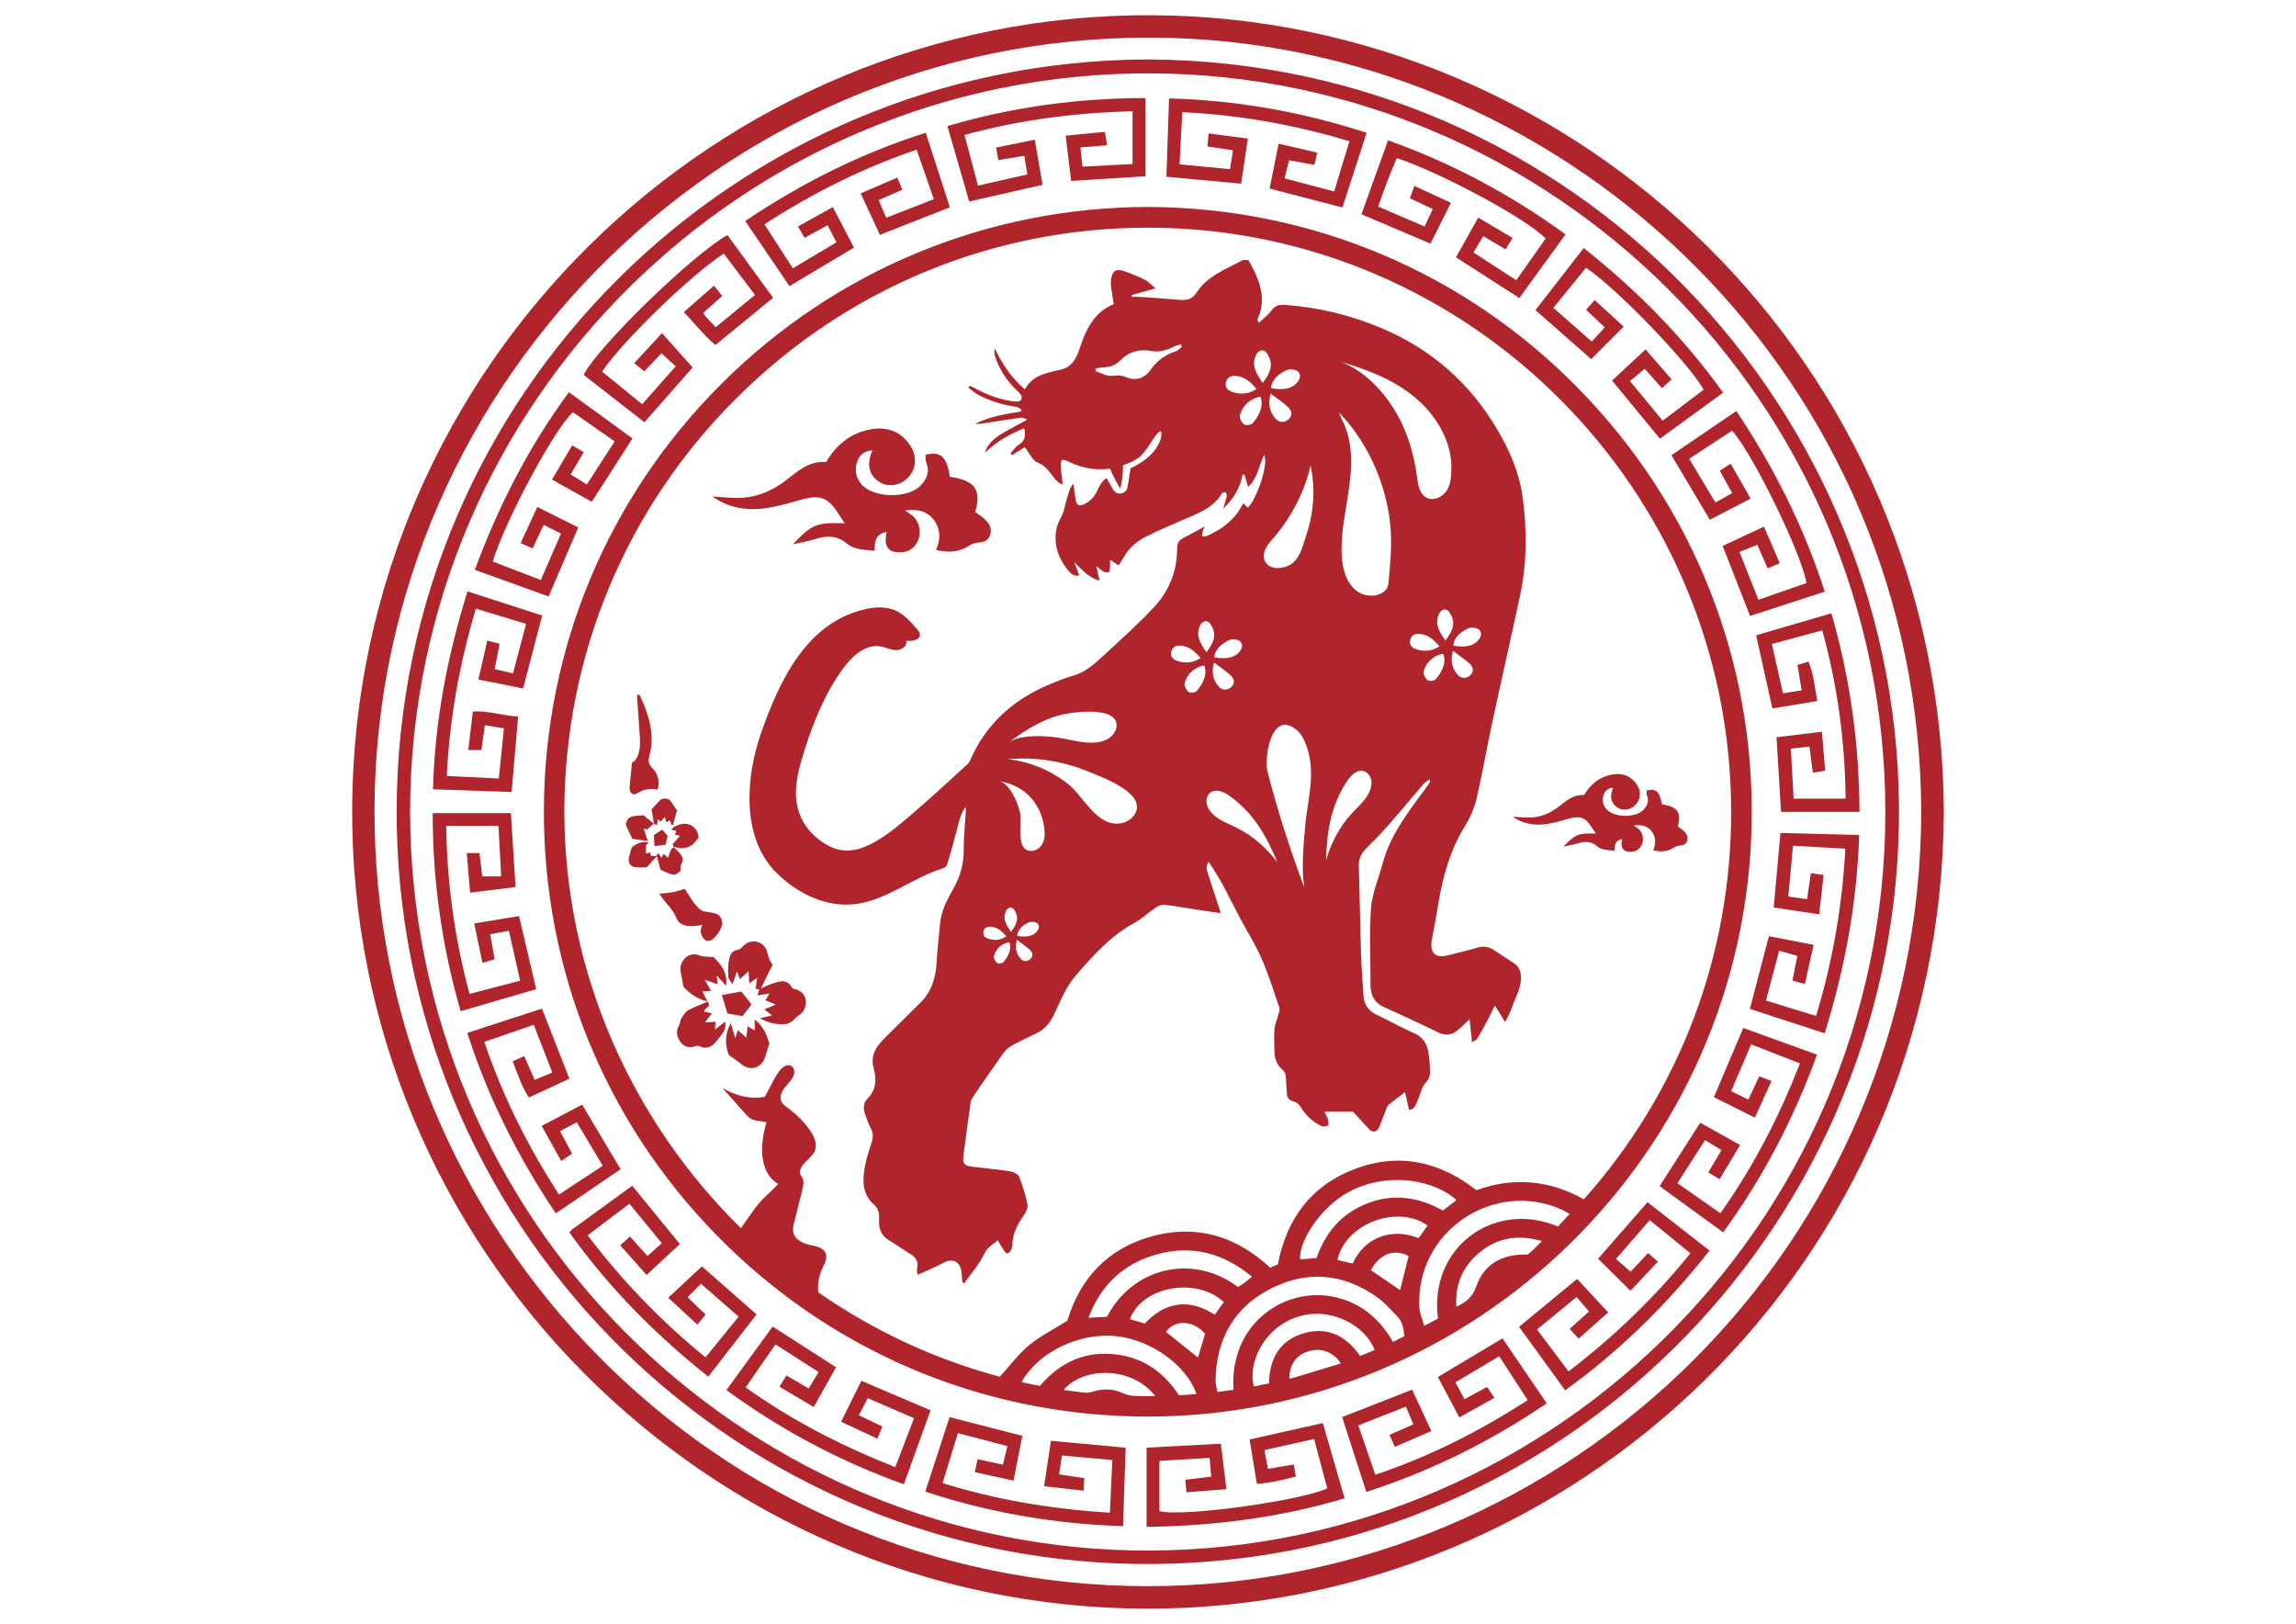 <?xml version="1.0" encoding="utf-8"?>
<!-- Generator: Adobe Illustrator 25.2.3, SVG Export Plug-In . SVG Version: 6.00 Build 0)  -->
<svg version="1.1" xmlns="http://www.w3.org/2000/svg" xmlns:xlink="http://www.w3.org/1999/xlink" x="0px" y="0px"
	 viewBox="0 0 1190.55 841.89" style="enable-background:new 0 0 1190.55 841.89;" xml:space="preserve">
<style type="text/css">
	.st0{fill:#B0252C;}
</style>
<g id="Circle">
	<path class="st0" d="M343.44,430.09c0.89,1.07,1.75,2.11,2.74,3.31c-0.34,1.48-0.68,2.97-1.06,4.6c-1.92,0.21-3.67,0.41-5.77,0.64
		c-0.11-2.13-0.21-3.9-0.3-5.72C340.43,432.03,341.7,431.21,343.44,430.09z M377.19,525.42c2.77,0.49,5.17,0.91,7.83,1.37
		c1.58-2.03,3.15-4.04,4.71-6.05c-1.82-2.28-3.4-4.25-5.36-6.7c-3.13,0.58-6.16,1.13-10.07,1.85
		C375.34,519.33,376.28,522.44,377.19,525.42z M391.34,528.54c0,2.47,0,4.02,0,5.7c-1.25-0.72-2.27-1.31-3.71-2.15
		c-0.23,2.26-0.41,4-0.59,5.86c-1.62-1.39-2.9-2.49-4.49-3.86c-0.48,1.51-0.8,2.53-1.31,4.11c-0.78-2.61-1.37-4.6-2.32-7.8
		c-3.32,6.36-2.92,11.67-0.96,16.65c2.66,1.91,4.61,3.08,6.3,4.56c4.43,3.88,10.59,2.26,12.37-3.35c0.67-2.13,1.37-4.25,2.28-7.11
		C397.84,536.96,396.1,532.38,391.34,528.54z M413.03,513.05c-0.82-0.29-2.06-0.39-2.37-0.97c-2.6-4.91-6.48-3.3-10.21-2.12
		c-2.02,0.64-3.94,1.63-5.91,2.46c2.02-4.08,4.04-8.15,6.05-12.23c-1.56-2.22-2.23-4.14-2.64-6.12c-1.19-5.67-7.5-7.91-11.97-4.19
		c-1.08,0.9-2.09,2.43-3.25,2.55c-3.56,0.38-4.33,3.02-4.78,5.58c-0.49,2.78-0.45,5.7-0.25,8.53c0.08,1.12,1.19,2.17,2.12,3.74
		c0.91-2.57,1.52-4.31,2.36-6.69c0.64,1.74,1,2.72,1.49,4.05c1.53-1.41,2.9-2.67,4.47-4.11c0.12,2.16,0.23,3.98,0.37,6.33
		c1.57-1.13,2.59-1.85,4.13-2.96c-0.35,2.43-0.59,4.08-0.84,5.78c0.91,0.12,1.43,0.19,1.95,0.26c-0.3,0.92-0.61,1.84-1.03,3.13
		c2.37-0.38,4.23-0.67,6.35-1.01c-0.85,1.39-1.48,2.43-2.15,3.52c1.98,0.83,3.53,1.48,5.36,2.24c-2.12,0.91-3.79,1.62-5.99,2.56
		c1.75,1.29,2.81,2.07,4.1,3.02c-2.05,0.5-3.67,0.89-6.32,1.54c4.97,2.66,9.21,3.4,13.64,2.94c1.13-0.12,2.26-0.93,3.24-1.64
		c1.21-0.88,2.16-2.12,3.39-2.96c2.63-1.8,3.71-4.36,3.49-7.37C417.59,515.97,415.8,514.04,413.03,513.05z M595.03,734.41
		c-1.7,0-3.39-0.01-5.1-0.04c-82.77-1.33-160.33-34.72-218.38-94.02c-58.12-59.37-89.92-137.83-89.52-220.92
		c0.4-83.37,33.13-161.68,92.16-220.53c59.08-58.89,137.66-91.43,221.27-91.62h0.02c84.86,0.43,164.14,33.95,223.22,94.38
		c59.25,60.59,91.06,140.44,89.6,224.83C905.33,597.32,765.28,734.41,595.03,734.41z M624.85,691.48
		c-6.06-7.11-15.84-7.44-20.24-0.94c5.36,4.29,10.72,8.58,16.58,13.26C622.51,699.38,623.7,695.37,624.85,691.48z M629.88,681.6
		c1.64-2.27,3.09-4.26,4.71-6.5c-14.34-13.43-42.39-8.14-48.7,8.79c2.55,0.75,5.08,1.49,7.76,2.28c4.69-5,9.99-8.69,16.86-9.7
		C617.6,675.44,623.79,677.84,629.88,681.6z M642,667.25c1.14-0.76,2.35-1.5,3.49-2.34c1.09-0.8,2.09-1.72,3.68-3.03
		c-14.91-12.27-31.13-16.58-49.27-11.57c-17.12,4.73-28.94,15.56-35.48,32.86c3.69-0.19,6.52-0.34,9.61-0.5
		C587.17,657.41,617.99,649.43,642,667.25z M695.22,706.8c-3.96-6-10.32-8.2-16.62-6.27c-6.52,2.01-10.11,6.93-9.99,14.27
		c1.17-0.29,2.33-0.59,3.49-0.9c7.07-2.14,14.09-4.27,21.22-6.43C693.95,707.25,694.58,707.02,695.22,706.8z M712.79,699.89
		c-4.63-12.36-22.62-23.01-40.38-17.03c-17.6,5.92-25.5,24.49-22.22,35.93c0.15-0.03,0.31-0.06,0.46-0.09
		c2.38-0.48,4.8-0.97,7.36-1.49c0.28-12.48,5.22-21.91,17.27-25.74c12.63-4.02,22.56,0.82,30,11.55
		C707.97,701.9,710.39,700.89,712.79,699.89z M728.17,692.78c-0.25-4-0.98-7.52-3.54-10.19c-3.43-3.59-6.78-7.43-10.8-10.25
		c-17.45-12.26-36.19-13.81-55.05-4.16c-18.96,9.7-28.08,26.08-28.47,47.3c-0.04,1.96,0.6,3.94,0.98,6.17
		c1.7-0.2,3.4-0.42,5.09-0.65c1.06-0.16,2.11-0.31,3.2-0.47c-1.46-26.29,14.21-41.51,29.28-46.67c8.35-2.86,16.78-3.22,25.29-0.92
		c12.55,3.39,21.57,11.33,28.15,22.76C724.45,694.63,726.31,693.71,728.17,692.78z M674.23,652.92c2.79-0.23,5.59-0.46,8.44-0.69
		c4.7-13.65,13.34-23.37,26.64-28.46c13.53-5.18,26.58-3.03,38.88,3.83c2.6-2,4.8-3.7,7.04-5.42c-10.43-9.67-34.11-15.34-55.09-4.62
		C684.51,625.53,672.98,644.58,674.23,652.92z M730.42,651.18c-7.49-3.91-15.04-1.17-19.55,7.35c5.2,3.55,10.13,6.91,15.12,10.32
		C727.5,662.83,728.96,657,730.42,651.18z M735.55,641.89c1.68-2.31,3.2-4.41,4.72-6.5c-15.35-11.04-42.61-1.3-46.76,17.85
		c2.56,0.59,5.11,1.18,7.91,1.83c3.06-6.55,7.59-11.34,14.27-13.81C722.34,638.79,728.95,639.34,735.55,641.89z M799.57,643.42
		c-13.37-3.84-24.52-1.37-33.96,7.3c-7.57,6.96-11.19,15.82-10.42,26.73c5.4-2.46,8.52-5.37,10.38-10.68
		c3.55-10.12,11.42-15.57,22.3-16.27c1.45-0.09,2.91-0.11,4.37-0.15c0.93-0.8,1.86-1.59,2.78-2.4L799.57,643.42z M813.87,629.36
		c-1.72-0.98-2.74-1.68-3.85-2.18c-35.77-16.04-76.23,11.64-74.02,50.74c0.17,3.01,1.56,5.95,2.52,9.46
		c2.59-1.37,4.47-2.36,6.43-3.4c0.23-0.13,0.47-0.26,0.7-0.39c-4.92-36.14,28.37-61.81,62.26-47.72
		C809.72,633.89,811.66,631.77,813.87,629.36z M533.6,697.45c5.81-4.83,12.77-8.27,19.85-12.72c6.54-21.88,20.84-37.49,43.92-43.79
		c23.28-6.35,43.69,0.01,61.27,16.3c1.52-0.66,2.77-1.21,3.97-1.73c4.56-23.74,17.3-40.9,39.89-49.45
		c22.81-8.63,43.85-4,63.06,10.99c19.2-6.99,37.81-5.18,55.48,4.59c0.01-0.02,0.03-0.03,0.04-0.05c0.08,0.05,0.16,0.1,0.23,0.15
		c49.46-55.52,76.42-126.11,76.35-201.01c-0.16-166.2-135.28-301.98-301.18-302.69c-0.43,0-0.87,0-1.3,0
		c-80.18,0-155.77,31.25-212.99,88.08c-57.56,57.16-89.37,133.35-89.58,214.53c0.16,84.04,35.33,160.83,91.57,216.09
		c1.27-1.82,2.54-3.63,3.82-5.45c2.22-3.17,4.45-6.35,7.1-9.17c2.7-2.87,5.83-5.33,8.39-8.33c-10.62-6.27-9.17-21.94-6.01-31.94
		c-4.48-1.04-7.32-0.26-10.37-3.7c-4.22-4.74-8.43-9.48-12.65-14.22c6.53,4.06,14.53,6.2,22.07,4.7
		c2.37-3.66,6.34-13.79,10.31-15.87c3.17-1.66,5.86,0.95,4.77,4.49c-0.76,2.48-2.8,4.31-4.45,6.31c-1.65,2-3.03,4.68-2.14,7.12
		c0.66,1.8,2.37,2.96,3.92,4.09c4.16,3.04,7.83,6.75,10.83,10.95c2.23,3.12,4.14,7.06,2.84,10.67c-0.76,2.08-2.46,3.64-4.06,5.17
		c-1.6,1.53-3.22,3.22-3.72,5.38c-0.55,2.38,1.31,3,1.63,4.73c0.35,1.92,0,3.46-0.56,5.72c-1.35,5.44-2.72,10.88-4.08,16.33
		c-0.42,1.67-0.84,3.41-0.5,5.1c0.74,3.69,4.73,5.75,8.4,6.55c3.22,0.7,7.16,1.31,8.39,4.37c1.08,2.68-0.65,5.57-1.85,8.19
		c-1.72,3.76-2.36,7.98-1.94,12.09c28.33,19.69,60.09,34.66,94.12,43.74C523.56,708.1,528.01,702.09,533.6,697.45z M576.5,701.98
		c15.2,1.12,26.68,8.88,34.8,21.4c3.04-0.16,6.07-0.38,9.1-0.63c-4.88-14.58-23.21-28.02-41.45-29.99
		c-20.01-2.16-41.02,8.84-49.22,23.79c3.16,0.71,6.34,1.36,9.54,1.97C549.03,706.92,561.32,700.86,576.5,701.98z M599,723.76
		c-12.16-15.67-37.47-15.15-47.48-3.15c3.9,0.58,7.82,1.07,11.76,1.49c1.15-0.09,2.3-0.27,3.47-0.63c5.1-1.58,10.32-1.53,15.2,0.68
		c1.93,0.87,3.87,1.33,5.86,1.57c0.03,0,0.06,0,0.09,0C591.62,723.81,595.31,723.8,599,723.76z M370.69,533.83
		c0.12-1.39,0.23-2.67,0.35-4.12c-1.95,0.13-3.5,0.23-5.5,0.36c1.41-1.84,2.42-3.16,3.6-4.69c-1.72-0.41-2.94-0.7-3.96-0.94
		c0.13-2.14,4.12-2.37,1.7-5.05l0.14-0.14c-0.08-0.02-0.16-0.05-0.24-0.06c0.02,0.05,0.04,0.09,0.07,0.14
		c-3.36,1.44-6.84,2.68-10.02,4.46c-1.52,0.85-2.59,2.69-3.57,4.27c-0.65,1.05-0.56,2.55-1.19,3.62c-1.68,2.86-1.16,5.64,0.45,8.09
		c1.68,2.56,4.27,3.7,7.46,2.84c0.83-0.22,1.9-0.63,2.53-0.31c4.08,2.08,7.01,0.21,9.27-2.84c1.99-2.7,5.13-5.06,4.22-9.77
		C374.03,531.21,372.41,532.48,370.69,533.83z M355.29,479.8c2.93,0.75,6.02,0.23,9-0.31c-1.69,2.47-0.98,6.25,1.49,7.94
		c3.51,2.4,8.81-6.01,8.75-8.65c-0.04-1.7-0.68-3.48-2.06-4.48c-1.03-0.74-2.33-0.97-3.59-1.18c-4.2-0.7-4.76-0.27-7.54-3.23
		c-2.44-2.59-4.29-6.2-6.31-9.13c-4.2,1.59-8.67,2.43-13.16,2.48c2.08,3.65,5.27,6.43,7.44,9.92
		C351.16,476.16,351.05,478.72,355.29,479.8z M647.96,746.31c1.22,7.41,2.45,14.88,3.78,22.97c6.98-0.45,13.44-2,20.19-3.76
		c-0.34-2.05-0.65-3.89-1.05-6.25c-4.64,0.78-8.75,1.46-13.41,2.24c-0.61-3.29-1.19-6.34-1.82-9.73c8.72-1.94,17.1-3.8,25.77-5.73
		c2.38,8.96,4.59,17.32,6.78,25.59c-13.12,6.34-75.83,15.09-87.02,11.75c0-8.51,0-17.16,0-26c8.76-0.52,17.24-1.02,26.04-1.55
		c0.31,3.55,0.56,6.49,0.84,9.72c-4.54,0.55-8.87,1.08-13.41,1.63c0.19,2.36,0.33,4.07,0.53,6.49c7.08-0.55,13.74-1.07,20.74-1.62
		c-1-8.21-1.94-15.9-2.87-23.57c-13.26,0.71-25.83,1.38-38.51,2.06c0,13.82,0,27.16,0,41.06c34.97-0.49,69.02-4.76,102.67-14.76
		c-3.82-13.23-7.52-26-11.29-39.06C673.26,740.64,660.83,743.43,647.96,746.31z M352.77,451.61c0.16-1.2-0.01-2.66,0.57-3.7
		c1.45-2.6,0.25-4.39-1.38-6.14c-0.84-0.9-1.77-1.72-2.67-2.57c-0.47,0.44-1.12,0.79-1.37,1.33c-0.61,1.32-1.02,2.73-1.54,4.18
		c-0.75-0.68-1.44-1.3-2.17-1.95c-0.52,0.74-0.9,1.29-1.39,1.98c-0.42-0.81-0.81-1.54-1.2-2.28c-0.39,0.26-0.78,0.52-1.17,0.78
		c0.05,0.19,0.1,0.37,0.15,0.56c-1.57,0-2.3,0-3,0c-0.15-0.61-0.29-1.14-0.47-1.87c-1.07,0.28-1.72,0.46-2.19,0.58
		c0-1.43,0-2.7,0-4.2c0.19-0.23,0.65-0.78,1.34-1.61c-3.89-0.57-6.59,0.73-8.76,2.8c-0.46,1.65-0.81,3-1.22,4.32
		c-1.1,3.58,0.56,5.83,4.39,5.9c1.4,0.02,2.81,0,4.63,0c1.52-1.67,3.17-3.49,5.31-5.84c0.65,2.47,1.29,4.92,1.86,7.08
		C349.76,454.19,349.76,454.19,352.77,451.61z M368.67,513.7c-1.13-2-2.06-3.64-3.24-5.72c2.35,0.81,4.2,1.44,6.61,2.27
		c-0.17-1.92-0.27-3.05-0.4-4.51c1.6,1.76,2.96,3.25,4.89,5.37c0.85-7.41-3.06-11.38-6.51-14.89c-3.06-0.33-5.57-0.02-7.49-0.93
		c-5.06-2.38-10.89,2.97-9.53,8.89c0.5,2.17,0.82,4.38,1.35,7.31c3.06,3.47,7.18,6.46,12.45,7.7c-0.85-1.74-1.71-3.47-2.56-5.21
		C365.58,513.89,366.94,513.81,368.67,513.7z M349.29,439.1c-0.04-0.01-0.07-0.02-0.11-0.02c0.04,0.04,0.08,0.07,0.12,0.11
		c0.01-0.01,0.01-0.01,0.02-0.02C349.31,439.15,349.3,439.13,349.29,439.1z M984.64,427.86c-3.66,210.68-177.3,386.46-395.99,382.95
		c-212.68-3.41-383.99-177.84-382.97-391.73c1.03-214.27,174.69-387.77,389.86-388.26C816.35,31.95,988.37,213.41,984.64,427.86z
		 M977.61,420.71C977.4,208.23,804.73,38.91,596.83,38.04c-209.62-0.89-383.64,169.14-384.2,382.59
		c0.41,212.85,171.49,378.42,373.35,383.14C799.63,808.75,977.83,636.01,977.61,420.71z M821.2,128.59
		c-8.58,11.04-16.87,21.71-25.02,32.19c9.81,8.62,19.41,17.06,28.9,25.4c5.68-5.67,11.09-11.07,16.85-16.82
		c-4.92-4.51-9.86-9.04-15.05-13.8c-1.8,2.03-3.15,3.54-4.47,5.03c3.52,3.3,6.57,6.16,9.73,9.12c-2.49,2.7-4.52,4.91-6.77,7.36
		c-6.69-5.87-13.17-11.56-19.89-17.47c5.81-7.14,11.37-13.98,16.88-20.76c15.24,9.86,53.55,49.61,61.02,63.2
		c-7.01,5.31-14.06,10.65-21.24,16.09c-5.8-7.05-11.23-13.64-16.94-20.58c2.64-2.18,5.04-4.17,7.65-6.33
		c3.16,3.57,5.98,6.75,8.9,10.05c1.7-1.55,3.26-2.97,5.03-4.59c-4.6-5.3-9.02-10.38-13.5-15.54c-5.97,5.55-11.79,10.95-17.38,16.16
		c8.45,10.27,16.56,20.13,24.83,30.17c11.08-8.08,21.84-15.93,32.76-23.9C872.75,174.69,848.64,150.32,821.2,128.59z M745.58,713.91
		c3.76,7.07,7.39,13.9,11.14,20.96c6.32-3.53,12.12-6.77,18.17-10.15c-1.57-2.35-2.61-3.93-3.79-5.7c-3.97,2.18-7.65,4.2-11.7,6.42
		c-1.66-3.08-3.14-5.81-4.73-8.77c7.79-4.64,15.07-8.98,22.7-13.52c4.99,7.68,9.8,15.07,14.79,22.74
		c-25.01,16.15-50.89,29.26-79.02,38.68c-3.1-8.99-5.95-17.27-8.82-25.59c8.68-3.41,16.55-6.5,24.69-9.7
		c1.37,3.24,2.58,6.09,3.88,9.16c-4.39,1.93-8.23,3.63-12.37,5.45c1,2.28,1.81,4.13,2.74,6.25c6.66-2.89,12.73-5.53,18.93-8.21
		c-3.51-7.56-6.72-14.49-9.96-21.47c-12.13,4.75-24,9.4-36.29,14.22c4.16,12.87,8.3,25.69,12.54,38.82
		c33.42-10.83,64.33-26.09,93.54-45.93c-7.83-11.51-15.39-22.63-22.92-33.7C767.57,700.75,756.64,707.29,745.58,713.91z
		 M886.6,269.48c6.95-3.6,13.84-7.17,21.15-10.96c-3.57-6.24-6.88-12.03-10.35-18.11c-2.22,1.42-3.8,2.42-5.65,3.6
		c2.27,4.12,4.31,7.8,6.44,11.66c-2.98,1.68-5.72,3.21-8.67,4.87c-4.6-7.67-8.97-14.96-13.61-22.7c7.56-4.95,14.93-9.78,22.25-14.57
		c10.82,12.06,36.34,64.41,38.53,79.02c-8.12,2.83-16.31,5.67-24.89,8.66c-3.3-8.32-6.47-16.33-9.82-24.76
		c3.22-1.31,6.09-2.47,9.24-3.75c1.9,4.33,3.59,8.19,5.35,12.21c2.14-0.9,4.03-1.7,6.3-2.65c-2.84-6.56-5.44-12.56-8.21-18.96
		c-7.53,3.52-14.53,6.78-21.41,9.99c4.92,12.56,9.56,24.42,14.22,36.31c13.02-4.23,25.64-8.33,38.73-12.58
		c-10.89-33.72-26.36-64.51-45.85-93.67c-11.48,7.82-22.5,15.33-33.66,22.93C873.38,247.25,879.91,258.23,886.6,269.48z
		 M1007.95,421.03c-1.26,233.4-190.68,413.5-413.66,412.97c-227.18-0.54-413.47-186.84-411.67-416.39
		C184.41,190.12,371.06,6.89,597.16,7.89C818.73,8.87,1006.86,188.54,1007.95,421.03z M996.23,421.04
		c-0.76-223.48-180.02-395.29-388.9-401.36c-226.35-6.58-411.69,176-413.13,398.46c-1.43,220.78,177.23,404.22,401.09,404.2
		C815.5,822.31,995.56,643.69,996.23,421.04z M828.66,652.6c5.67,5.61,11.16,11.04,16.78,16.6c5.06-5.36,9.55-10.13,14.23-15.09
		c-1.93-1.68-3.36-2.93-5.1-4.45c-3.09,3.31-5.97,6.39-9.06,9.7c-2.83-2.51-5.06-4.49-7.54-6.68c5.89-6.78,11.59-13.33,17.47-20.09
		c7.12,5.79,13.97,11.36,21.11,17.17c-18.71,23.11-39.6,43.18-63.21,61.24c-5.57-7.41-10.94-14.56-16.34-21.74
		c7.14-5.85,13.71-11.23,20.53-16.83c2.19,2.55,4.14,4.83,6.43,7.5c-3.56,3.2-6.72,6.03-10.04,9.03c1.65,1.81,3.03,3.33,4.61,5.07
		c5.28-4.67,10.18-9.01,15.38-13.61c-5.6-6.04-10.87-11.72-16.1-17.36c-10.18,8.39-20.03,16.5-30.13,24.83
		c8.05,11.08,15.89,21.87,23.9,32.91c28.43-20.5,53.04-44.74,74.87-72.46c-11.08-8.63-21.6-16.82-32.18-25.06
		C845.69,633.09,837.29,642.72,828.66,652.6z M888.72,568.81c7.02,3.52,13.91,6.97,21.24,10.64c3-6.62,5.75-12.67,8.63-19.03
		c-2.61-0.99-4.5-1.71-6.35-2.41c-1.97,4.19-3.76,7.97-5.69,12.08c-3.28-1.62-5.95-2.93-8.9-4.39c3.48-8.13,6.87-16.06,10.38-24.25
		c8.64,3.36,16.86,6.57,25.31,9.86c-10.87,27.81-24.1,53.55-41.29,77.7c-7.6-5.33-14.85-10.42-22.23-15.6
		c4.86-7.58,9.45-14.74,14.3-22.31c2.97,1.81,5.71,3.49,8.53,5.2c-2.45,4.11-4.54,7.62-6.86,11.52c1.97,1.19,3.74,2.26,5.89,3.56
		c3.58-5.99,6.95-11.62,10.61-17.74c-7.1-3.97-13.86-7.75-20.66-11.56c-7.17,11.19-14.04,21.9-21.06,32.87
		c11.06,8.04,21.83,15.87,32.95,23.95c20.83-28.55,36.62-59.02,48.67-92.13c-13.14-4.74-25.74-9.29-38.25-13.81
		C898.77,545.13,893.84,556.74,888.72,568.81z M919.03,367.3c7.81-1.29,15.49-2.56,23.38-3.86c-1.6-7.1-1.84-14-4.65-20.4
		c-2.14,0.64-3.81,1.13-5.72,1.7c0.74,4.44,1.44,8.71,2.18,13.15c-3.57,0.59-6.48,1.06-9.69,1.59c-1.97-8.79-3.82-17.03-5.75-25.6
		c8.88-2.39,17.21-4.64,26.13-7.05c7.87,28.61,11.79,57.34,12.11,87.23c-9.35,0-18.13,0-26.96,0c-0.49-8.83-0.96-17.31-1.44-25.96
		c3.65-0.39,6.57-0.69,9.64-1.02c0.62,4.81,1.16,9.01,1.74,13.53c2.19-0.34,4.04-0.64,6.4-1.01c-0.58-6.9-1.12-13.38-1.69-20.24
		c-8.25,1.01-15.77,1.92-23.53,2.87c0.8,13.19,1.57,25.93,2.34,38.67c13.8,0,27.08,0,40.69,0c-0.17-35.01-4.74-68.96-14.58-102.93
		c-13.5,3.94-26.35,7.7-39.01,11.39C913.51,342.43,916.23,354.69,919.03,367.3z M919.73,470.49c7.75,1.16,15.53,2.32,23.58,3.53
		c0.82-7.3,1.54-13.76,2.28-20.39c-2.49-0.37-4.53-0.67-6.56-0.98c-0.71,4.76-1.35,9.07-2.01,13.51c-3.55-0.49-6.46-0.89-9.73-1.34
		c0.83-9.03,1.61-17.48,2.43-26.37c9.28,0.53,17.92,1.02,27.16,1.54c-1.61,29.71-6.57,58.31-15.18,86.72
		c-9-2.76-17.4-5.33-25.99-7.96c2.35-8.88,4.55-17.21,6.84-25.87c3.61,1.04,6.57,1.88,9.43,2.7c-0.93,4.67-1.71,8.62-2.55,12.85
		c2.44,0.64,4.41,1.16,6.46,1.7c1.52-6.8,2.98-13.33,4.54-20.29c-7.95-1.54-15.38-2.98-23.19-4.49
		c-3.41,13.03-6.59,25.19-9.86,37.71c12.93,4.21,25.66,8.35,38.78,12.62c10.53-33.89,16.75-67.61,17.88-102.79
		c-14.07-0.37-27.38-0.71-40.84-1.06C922.01,445.11,920.88,457.65,919.73,470.49z M394.62,263.75c7.13-0.68,14.17-2.82,21.12-4.78
		c9.02-2.54,13.49-1.12,18.52,6.68c1.17,1.82,2.39,3.6,3.74,5.64c-14.66-0.45-16.82,0.39-26.87,10.88c4.5-1.02,8.07-1.56,11.46-2.66
		c6-1.93,11.43-2.03,16.62,2.36c3.94,3.33,9.07,3,14.33,3.7c-0.1-4.69,0.38-8.68,6.11-9.75c-0.13,1.27-0.2,2.12-0.32,2.97
		c-0.45,3.35,0.78,6.35,3.86,7.17c2.58,0.69,6.02,0.54,8.33-0.68c6.35-3.34,7.19-12.63,2-17.6c-0.98-0.93-2.21-1.6-4.23-3.02
		c6.57-0.88,11.3,0.33,14.64,4.55c3.77,4.76,3.95,10.24,1.46,15.91c6.22,1.53,11.88,1.22,17.23-2.25c1.27-0.83,2.89-1.47,4.38-1.55
		c3-0.16,5.52-0.99,6.45-4.02c1.07-3.48-0.69-6.21-3.18-8.43c-1.46-1.3-3.15-2.35-4.6-3.42c3.38-11.65-0.12-16.35-13.15-18.27
		c-1.58-10.4-4.73-13.35-12.6-11.4c0.13,1.46-0.09,3.13,0.47,4.48c1.85,4.52,0,8.11-2.8,11.23c-6.39,7.1-24.4,6.86-30.75-0.25
		c-3.2-3.57-3.84-7.85-2.29-12.13c1.15-3.2,3.67-5.43,7.81-5.62c-0.51,1.4-0.86,2.21-1.09,3.06c-1.71,6.1,0.23,10.88,5.56,13.81
		c4.36,2.4,10.6,1.08,14.28-3c4.12-4.58,4.48-10.9,0.87-16.38c-4.99-7.56-13-11.01-24.69-7.36c-8.37,2.62-14.45,8.39-18.98,15.92
		c-8.72-0.71-14.58,4.7-20.65,9.37c-6.87,5.3-14.44,8.71-23.06,9.17c-4.92,0.26-9.89-0.41-15.22-0.69
		C377.12,262.89,385.78,264.6,394.62,263.75z M353.84,439.76c1.6-0.12,3.37-0.57,4.68-1.46c1.47-0.99,2.49-2.63,3.7-3.97
		c-0.1-4.38-3.54-7.53-7.85-7.23c-2.55,0.18-6.17,2-6.11,3.1c0.78,0.19,1.58,0.38,2.38,0.57c-0.24,0.73-0.45,1.33-0.66,1.96
		c1.14,0.27,1.99,0.47,2.63,0.62c-1.36,1.52-2.59,2.9-3.85,4.32c0.16,0.43,0.35,0.92,0.53,1.42
		C350.81,439.36,352.35,439.88,353.84,439.76z M359.14,190.52c-5.29-5.93-10.36-11.62-15.88-17.8c-5.09,5.5-9.62,10.39-14.39,15.54
		c2.11,1.75,3.7,3.05,5.2,4.3c3.15-3.33,6.06-6.4,8.92-9.42c2.7,2.48,5.02,4.61,7.39,6.78c-5.81,6.57-11.45,12.94-17.39,19.64
		c-7.08-5.76-13.96-11.34-20.8-16.9c10.56-15.73,46.21-50.27,63.11-61.16c5.3,7.01,10.62,14.05,16.19,21.42
		c-6.95,5.72-13.63,11.2-20.37,16.74c-2-2.12-3.6-3.79-5.16-5.51c-0.47-0.51-0.81-1.15-1.34-1.92c3.26-2.91,6.43-5.75,9.85-8.8
		c-1.31-1.66-2.59-3.27-4.22-5.34c-5.41,4.73-10.42,9.11-15.65,13.69c5.85,6.07,10.56,12.31,16.38,17.1
		c10.26-8.4,20.03-16.41,29.89-24.49c-7.83-10.76-15.77-21.67-23.67-32.52c-18.22,10.21-66.97,57.6-74.57,72.48
		c10.45,8.14,20.95,16.32,31.53,24.57C342.8,209.1,351.24,199.5,359.14,190.52z M363.95,656.55c-5.79,5.39-11.5,10.72-17.43,16.25
		c5.05,4.67,9.96,9.2,15.09,13.95c1.66-2.02,2.96-3.59,4.29-5.2c-3.4-3.26-6.46-6.19-9.39-8.99c2.56-2.56,4.76-4.78,6.98-7
		c6.5,5.69,12.93,11.31,19.51,17.06c-5.8,7.12-11.39,14-17.16,21.09c-23.11-18.72-43.13-39.66-61.13-63.24
		c7.34-5.56,14.39-10.9,21.66-16.4c5.66,6.9,11.07,13.48,16.8,20.45c-2.46,2.19-4.9,4.38-7.42,6.63c-3.22-3.57-6.04-6.69-9.08-10.06
		c-1.96,1.75-3.46,3.09-5.08,4.53c4.8,5.4,9.15,10.29,13.68,15.37c6.01-5.57,11.59-10.75,17.27-16.01
		c-8.45-10.34-16.54-20.23-24.71-30.23c-10.52,7.65-20.91,15.19-31.28,22.75c-0.42,0.3-0.7,0.79-1.29,1.45
		c20.22,28.36,44.39,52.86,72.01,74.76c8.48-10.92,16.72-21.54,25.04-32.25C382.29,672.64,372.7,664.23,363.95,656.55z
		 M269.13,474.93c-8.05,1.33-15.52,2.56-23.22,3.83c1.43,6.88,2.78,13.41,4.24,20.44c2.7-0.78,4.58-1.33,6.33-1.84
		c-0.83-4.75-1.53-8.72-2.29-13.03c3.5-0.64,6.4-1.17,9.7-1.77c1.96,8.71,3.85,17.11,5.83,25.87c-9.07,2.37-17.54,4.58-26.26,6.86
		c-7.81-29.02-11.64-57.63-12.1-87.12c9.47,0,18.26,0,27.1,0c0.48,8.89,0.95,17.34,1.43,26.21c-3.64,0-6.58,0-9.82,0
		c-0.49-4.12-0.97-8.15-1.45-12.14c-2.26,0-4.29,0-6.58,0c0.57,6.93,1.11,13.46,1.7,20.54c8.27-1.01,15.91-1.93,23.59-2.87
		c-0.83-13.27-1.61-25.7-2.41-38.38c-13.56,0-26.81,0-40.56,0c0.01,35.16,4.78,69.19,14.51,102.72
		c13.28-3.87,26.17-7.63,39.16-11.42C274.99,499.87,272.09,487.53,269.13,474.93z M301.85,572.71c-7.04,3.69-13.88,7.28-20.99,11
		c3.57,6.4,6.76,12.12,10.14,18.2c2.15-1.43,3.85-2.56,5.63-3.75c-2.19-4.13-4.14-7.82-6.21-11.72c3.2-1.72,5.8-3.11,8.65-4.64
		c4.62,7.74,8.97,15.05,13.47,22.59c-7.52,4.95-14.79,9.73-22.67,14.91c-16.29-25.1-29.24-51.1-38.73-79.16
		c8.89-3.05,17.19-5.91,25.64-8.82c3.36,8.65,6.43,16.55,9.6,24.73c-3.19,1.34-6.05,2.53-9.15,3.83c-1.85-4.24-3.52-8.08-5.37-12.31
		c-2.22,0.96-3.93,1.7-6.02,2.61c2.52,6.63,4.62,12.92,8.37,18.83c7.35-3.41,14.21-6.59,21.04-9.76
		c-4.8-12.23-9.39-23.95-14.24-36.32c-12.88,4.18-25.63,8.33-38.7,12.58c10.82,33.69,26.32,64.37,45.89,93.58
		c11.43-7.79,22.56-15.39,33.6-22.92C315.02,594.78,308.48,583.82,301.85,572.71z M299.84,273.45c-6.83-3.42-13.76-6.89-21.23-10.63
		c-2.97,6.44-5.69,12.36-8.65,18.77c2.33,1.01,4.19,1.81,6.25,2.71c2-4.26,3.78-8.08,5.7-12.18c3.19,1.6,5.99,3.01,8.98,4.51
		c-3.54,8.16-6.91,15.9-10.46,24.07c-8.59-3.3-16.78-6.45-24.93-9.59c6.24-20.63,31.65-68.38,41.59-77.4
		c7.1,4.97,14.23,9.96,21.64,15.14c-4.87,7.53-9.57,14.81-14.43,22.32c-3.02-1.87-5.67-3.51-8.43-5.21
		c2.4-4.06,4.53-7.68,6.82-11.55c-2.1-1.22-3.85-2.24-6-3.5c-3.65,6.19-6.95,11.78-10.47,17.73c7.21,4.03,13.85,7.74,20.64,11.53
		c7.13-11.12,14.07-21.94,21.09-32.87c-11.01-8.01-21.92-15.95-32.93-23.96c-21.05,28.46-36.63,59.28-48.81,92.1
		c12.89,4.65,25.56,9.22,38.27,13.79C289.8,296.82,294.71,285.39,299.84,273.45z M741.75,126.31c3.48-6.95,6.93-13.85,10.6-21.18
		c-6.58-3.03-12.49-5.76-18.98-8.76c-0.91,2.55-1.58,4.45-2.29,6.43c4.16,1.96,7.82,3.7,11.83,5.59c-1.47,3.17-2.79,6-4.21,9.04
		c-8.16-3.51-15.96-6.86-24.09-10.36c3.07-8.61,6.07-17.02,9.7-25.1c23.26,7.66,68.55,32.17,77.12,41.74
		c-5.03,7.13-10.1,14.32-15.2,21.56c-7.73-5-14.74-9.54-22.17-14.36c1.74-2.91,3.33-5.59,5.07-8.51c4.07,2.42,7.69,4.57,11.59,6.9
		c1.15-1.9,2.23-3.7,3.6-5.98c-6.01-3.54-11.75-6.92-17.82-10.5c-4.02,7.16-7.67,13.67-11.54,20.57
		c11.15,7.17,21.88,14.06,32.87,21.13c8.08-11.13,16-22.03,23.97-33.01c-28.54-20.74-58.93-36.97-92.05-48.75
		c-4.73,13.15-9.27,25.78-13.79,38.33C718.11,116.24,729.7,121.18,741.75,126.31z M442.81,128.37c-3.63-6.96-7.2-13.8-10.96-21.01
		c-6.46,3.6-12.13,6.75-18.1,10.07c1.34,2.27,2.37,4.01,3.47,5.86c4.23-2.3,7.92-4.31,11.92-6.49c1.67,3.23,3.1,5.98,4.57,8.82
		c-7.75,4.63-15.02,8.97-22.61,13.51c-4.96-7.7-9.74-15.11-14.71-22.83c25.04-16.19,50.85-29.13,78.93-38.7
		c3.05,8.8,5.93,17.12,8.89,25.66c-8.43,3.3-16.34,6.38-24.67,9.64c-1.35-3.12-2.57-5.97-3.94-9.13c4.36-1.92,8.2-3.6,12.29-5.4
		c-0.95-2.32-1.74-4.25-2.58-6.3c-6.44,2.77-12.6,5.42-19.02,8.18c3.52,7.58,6.78,14.62,9.98,21.51
		c12.36-4.86,24.22-9.53,36.28-14.28c-4.19-12.91-8.28-25.54-12.53-38.64c-33.73,10.66-64.42,26.15-93.6,45.74
		c7.79,11.46,15.3,22.52,22.94,33.77C420.56,141.67,431.5,135.14,442.81,128.37z M647.07,71.82c-7.1-0.92-13.55-1.75-20.32-2.63
		c-0.26,2.53-0.45,4.41-0.69,6.75c4.53,0.67,8.81,1.3,13.31,1.96c-0.6,3.68-1.07,6.59-1.59,9.8c-8.79-0.85-17.24-1.66-26.14-2.51
		c0.47-9.14,0.93-17.89,1.4-27.03c29.94,1.41,58.34,6.58,86.68,15.05c-2.72,8.94-5.28,17.38-7.91,26.04
		c-8.82-2.33-17.15-4.52-25.68-6.77c0.79-3.31,1.48-6.2,2.25-9.41c4.62,0.84,8.85,1.61,13.18,2.4c0.58-2.41,0.99-4.11,1.53-6.33
		C676.48,77.6,670,76.1,663,74.48c-1.61,8.05-3.1,15.49-4.66,23.27c12.96,3.37,25.13,6.54,37.76,9.83
		c4.15-12.8,8.3-25.63,12.55-38.75c-33.4-10.81-67.19-16.87-102.45-17.81c-0.48,13.89-0.93,27.18-1.39,40.62
		c13.33,1.23,25.85,2.38,38.75,3.57C644.76,87.18,645.89,79.7,647.07,71.82z M540.59,95.82c-1.39-8.11-2.67-15.57-4.01-23.38
		c-7.07,1.42-13.42,2.71-20.08,4.05c0.47,2.59,0.82,4.56,1.18,6.53c4.8-0.8,8.92-1.49,13.44-2.25c0.6,3.58,1.08,6.49,1.61,9.67
		c-8.62,1.95-16.88,3.83-25.63,5.81c-2.35-8.86-4.64-17.46-6.98-26.27c28.88-7.93,57.5-11.5,87.14-12.31c0,9.56,0,18.37,0,27.37
		c-8.83,0.46-17.29,0.91-25.94,1.36c-0.38-3.43-0.7-6.38-1.09-9.94c4.69-0.4,9.03-0.78,13.81-1.19c-0.4-2.48-0.75-4.63-1.12-6.9
		c-7.12,0.69-13.6,1.31-20.35,1.96c1,8.27,1.92,15.79,2.85,23.48c13.26-0.83,25.96-1.62,38.54-2.41c0-13.66,0-26.83,0-40.57
		c-35.06,0.05-69.11,4.64-102.7,14.54c3.88,13.4,7.61,26.33,11.31,39.11C515.56,101.53,528.09,98.67,540.59,95.82z M268.66,371.47
		c-8.11-0.35-15.52-3.15-23.47-2.58c-0.84,6.97-1.62,13.39-2.41,19.97c2.73,0,4.79,0,6.83,0c0.6-4.28,1.17-8.28,1.82-12.89
		c3.44,0.57,6.47,1.07,9.87,1.63c-0.92,8.99-1.78,17.4-2.65,26.01c-9.29-0.45-17.8-0.87-26.96-1.32
		c1.42-29.78,6.56-58.18,15.05-86.74c8.99,2.73,17.5,5.31,26.05,7.9c-2.38,9.01-4.55,17.2-6.77,25.63c-3.41-0.77-6.31-1.43-9.5-2.15
		c0.89-4.61,1.71-8.87,2.53-13.16c-2.37-0.61-4.18-1.08-6.39-1.66c-1.61,7.05-3.08,13.52-4.6,20.19c8.03,1.6,15.48,3.09,23.19,4.63
		c3.3-12.6,6.52-24.91,9.9-37.82c-12.9-4.17-25.76-8.32-38.73-12.51c-10.58,33.91-17.01,67.76-17.88,102.6
		c14.08,0.48,27.26,0.93,40.75,1.39C266.4,397.52,267.5,384.81,268.66,371.47z M328.78,411.83c0.78,0.02,1.47-0.46,2.14-0.87
		c2.97-1.8,6.67-2.37,10.05-1.53c1.13-3.27,0.48-7.34-1.69-10.04c-0.95-1.18-2.19-2.2-2.69-3.63c-0.58-1.68,0.02-3.51,0.44-5.23
		c2.46-9.92-0.71-20.38-5.09-29.62c-0.18-0.38-0.45-0.82-0.88-0.81c-0.59,0.02-0.73,0.82-0.69,1.41c0.45,6.52,0.9,13.04,1.36,19.56
		c0.36,5.19,0.32,11.31-3.86,14.42l-0.02-1.54c-0.43,4.38-0.86,8.77-1.29,13.15c-0.1,0.98-0.19,1.99,0.11,2.93
		C326.98,410.96,327.79,411.81,328.78,411.83z M339.12,427.04c-0.02-0.01-0.05-0.03-0.07-0.04c-0.01,0.01-0.01,0.01-0.02,0.02
		c0.04,0.03,0.07,0.06,0.11,0.09C339.13,427.08,339.13,427.06,339.12,427.04z M341.07,424.72c0.53,0.45,0.94,0.79,1.47,1.24
		c0.72-0.81,1.39-1.56,2.16-2.42c0.33,1.08,0.56,1.83,0.83,2.73c0.85-0.4,1.38-0.66,1.93-0.92c0.24,0.83,0.44,1.54,0.65,2.25
		c0.27,0.02,0.55,0.04,0.82,0.05c0.73-2.54,1.45-5.08,2.17-7.58c-2.67-2.61-3.15-7.72-8.51-5.57c-1.4,1.5-2.83,3.04-4.73,5.08
		c0.38,2.21,0.82,4.83,1.27,7.44c0.44,0.25,0.89,0.51,1.51,0.86C340.8,426.69,340.93,425.75,341.07,424.72z M446.65,715.86
		c-3.45,6.97-6.89,13.9-10.52,21.22c6.58,3.07,12.48,5.83,18.85,8.8c0.98-2.43,1.74-4.3,2.56-6.31c-4.24-2.04-8.03-3.86-12.21-5.87
		c1.72-3.27,3.16-6.01,4.65-8.83c8.17,3.54,15.8,6.86,23.98,10.4c-3.28,8.55-6.48,16.86-9.74,25.35
		c-27.77-10.92-53.35-24.09-77.59-41.32c5.34-7.69,10.3-14.83,15.5-22.31c7.52,4.83,14.78,9.49,22.35,14.35
		c-1.87,3.07-3.5,5.74-5.17,8.49c-4.03-2.35-7.66-4.47-11.54-6.74c-1.3,2.12-2.28,3.73-3.58,5.85c6.07,3.6,11.79,6.99,17.77,10.53
		c4.08-7.29,7.8-13.93,11.55-20.62c-11.07-7.11-21.9-14.07-32.87-21.11c-8.06,11.07-15.9,21.85-23.98,32.95
		c28.37,20.68,58.77,36.94,92.01,48.82c4.78-13.21,9.34-25.82,13.86-38.33C470.35,725.97,458.62,720.96,446.65,715.86z
		 M335.89,436.07c-0.83-2.55-1.42-4.37-2.11-6.5c0.97,0.25,1.63,0.42,1.79,0.46c1.33-1.16,2.39-2.09,3.45-3.02
		c-1.84-1.49-3.68-2.98-5.39-4.37c-3.89,0.66-8.44-0.6-9.15,5.04c1.11,2.36,2.19,4.65,3.38,7.16
		C330.51,435.25,333.07,435.64,335.89,436.07z M541.4,770.53c7.17,0.8,13.6,1.52,20.49,2.29c0.14-2.6,0.23-4.45,0.34-6.5
		c-4.42-0.65-8.43-1.24-13.05-1.93c0.52-3.44,1-6.62,1.49-9.81c9.08,0.83,17.51,1.6,26.11,2.38c-0.43,9.41-0.84,18.09-1.26,27.29
		c-29.81-1.83-58.43-6.54-86.78-15.33c2.75-8.93,5.29-17.2,7.98-25.92c9.12,2.39,17.27,4.53,25.66,6.73
		c-0.88,3.55-1.62,6.56-2.37,9.63c-4.69-1.03-8.77-1.92-13.08-2.86c-0.54,2.45-0.97,4.43-1.47,6.72c6.85,1.51,13.21,2.9,20.07,4.41
		c1.59-8.08,3.08-15.65,4.57-23.22c-12.97-3.34-25.24-6.5-37.73-9.72c-4.26,13.11-8.36,25.72-12.57,38.65
		c33.49,11,67.47,16.79,102.51,17.91c0.47-14.04,0.92-27.51,1.37-40.69c-13.3-1.24-25.68-2.39-38.73-3.6
		C543.8,754.58,542.65,762.22,541.4,770.53z M800.29,427.43c4.48-0.43,8.89-1.77,13.25-3c5.66-1.59,8.46-0.7,11.62,4.19
		c0.74,1.14,1.5,2.26,2.35,3.54c-9.2-0.28-10.55,0.25-16.86,6.82c2.82-0.64,5.06-0.98,7.19-1.67c3.76-1.21,7.17-1.28,10.43,1.48
		c2.47,2.09,5.69,1.88,8.99,2.32c-0.06-2.94,0.24-5.45,3.83-6.12c-0.08,0.8-0.13,1.33-0.2,1.86c-0.28,2.1,0.49,3.98,2.42,4.5
		c1.62,0.43,3.78,0.34,5.23-0.42c3.99-2.1,4.51-7.93,1.25-11.04c-0.61-0.59-1.39-1-2.66-1.9c4.12-0.55,7.09,0.21,9.18,2.85
		c2.36,2.98,2.48,6.43,0.92,9.98c3.9,0.96,7.46,0.77,10.81-1.41c0.8-0.52,1.81-0.92,2.75-0.98c1.88-0.1,3.46-0.62,4.05-2.52
		c0.67-2.19-0.43-3.89-2-5.29c-0.92-0.82-1.97-1.48-2.89-2.15c2.12-7.31-0.07-10.26-8.25-11.46c-0.99-6.52-2.97-8.38-7.91-7.15
		c0.08,0.92-0.05,1.96,0.29,2.81c1.16,2.83,0,5.09-1.76,7.04c-4.01,4.45-15.31,4.3-19.3-0.16c-2.01-2.24-2.41-4.93-1.44-7.61
		c0.72-2.01,2.3-3.41,4.9-3.52c-0.32,0.88-0.54,1.39-0.69,1.92c-1.07,3.83,0.14,6.83,3.49,8.66c2.74,1.5,6.65,0.68,8.96-1.88
		c2.59-2.88,2.81-6.84,0.54-10.28c-3.13-4.74-8.16-6.91-15.49-4.62c-5.25,1.64-9.06,5.26-11.91,9.99
		c-5.47-0.44-9.15,2.95-12.96,5.88c-4.31,3.32-9.06,5.46-14.47,5.75c-3.09,0.16-6.2-0.26-9.55-0.43
		C789.31,426.88,794.75,427.96,800.29,427.43z"/>
</g>
<g id="Tiger">
	<path class="st0" d="M528.48,610.13c-0.55-1.37-2.89-2.59-4.57-2.85c-6.64-1.03-13.35-1.58-20.01-2.44
		c-3.82-0.49-4.81-1.61-4.35-5.41c1.14-9.39,2.46-18.76,3.8-28.12c0.14-1.01,0.74-2.01,1.33-2.88c5.25-7.64,10.48-15.3,15.89-22.82
		c1.14-1.58,2.88-2.9,4.62-3.84c4.11-2.23,8.39-4.15,12.58-6.23c4.21-2.08,6.83-5.44,8.85-9.71c3.17-6.68,5.98-13.89,10.67-19.4
		c9.12-10.7,18.56-21.33,31.31-28.21c3.83-2.07,7.04-5.24,10.68-7.68c1.28-0.86,3.07-1.62,4.51-1.46
		c5.71,0.65,11.37,1.69,17.05,2.56c3.87,0.59,7.75,1.14,12.2,1.79c-2.32-7.09-4.48-13.55-6.52-20.04c-0.6-1.91-1.64-3.92,0.25-6.61
		c2.42,3.92,4.75,7.36,6.73,10.99c3.32,6.07,6.37,12.29,9.62,18.41c3.7,6.97,7.96,13.68,11.1,20.88c3.6,8.28,6.3,16.96,9.21,25.53
		c0.36,1.08-0.33,2.56-0.66,3.82c-0.61,2.32-1.72,4.58-1.89,6.92c-0.3,4.18-0.18,8.4,0.01,12.59c0.16,3.65,1.67,6.73,4.56,9.14
		c0.68,0.57,1.14,1.7,1.23,2.62c0.33,3.29,0.34,6.62,0.7,9.91c0.21,1.89,1.37,2.96,3.42,3.43c1.28,0.3,2.7,1.42,3.4,2.57
		c2.7,4.5,6.31,7.95,10.97,10.22c0.92,0.45,2.53,0.24,3.43-0.31c0.47-0.29,0.28-2.03,0.03-3.02c-0.3-1.19-0.99-2.29-1.84-4.14
		c5.15,0,9.88,0,14.77,0c2.42,2.64,5.24,5.69,8.04,8.75c2.2,2.41,4.5,1.99,5.76-1.13c1.2-2.98,2.27-6.02,3.46-9.01
		c0.31-0.78,0.66-1.69,1.27-2.2c2.63-2.14,5.36-4.15,8.48-6.54c0.69,3.09,1.37,6.14,2.06,9.23c3.25-0.3,3.53-3.02,4.48-4.99
		c1.43-2.96,1.91-6.68,4.02-8.92c2.3-2.44,2.61-4.7,2.36-7.55c-0.18-2.04-0.23-4.1-0.45-6.13c-0.57-5.26-2.17-9.7-7.63-12.11
		c-6.49-2.87-12.7-6.38-19.12-9.41c-4.36-2.06-6.98-5.1-7.25-10.05c-0.38-7.01-1.07-14.02-1.29-21.03
		c-0.48-15.51-0.68-31.02-1.15-46.53c-0.12-3.89,1.59-6.65,4.15-9.22c3.58-3.6,7.22-7.15,10.55-10.96
		c6.37-7.27,12.52-14.72,18.82-22.05c0.77-0.89,1.87-1.49,3.26-2.57c0,1.22,0.11,1.57-0.02,1.76c-0.81,1.22-1.64,2.42-2.51,3.59
		c-8.97,12.06-18.13,23.99-22.06,38.92c-1.98,7.53-5.3,14.93-5.86,22.55c-0.97,13.2-0.24,26.52-0.28,39.79
		c-0.02,5.93,2.53,10.02,8.16,12.09c0.27,0.1,0.54,0.23,0.8,0.36c8.64,4.03,17.35,7.93,25.89,12.16c3.83,1.9,7.14,1.62,10.31-0.96
		c1.94-1.58,3.69-3.39,6.22-5.74c0.45,4.19,0.82,7.75,1.26,11.86c1.22-0.8,2.37-1.16,2.83-1.94c1.86-3.08,3.54-6.26,5.22-9.44
		c1.25-2.36,2.39-4.78,3.8-7.65c1.97,3.18,3.48,5.62,5.37,8.67c1.4-3.03,2.72-5.32,3.53-7.76c1.77-5.31,5.05-10.2,4.59-16.17
		c-0.21-2.69-1.06-4.93-3.39-6.46c-3.59-2.36-7.16-4.74-10.74-7.11c-2.7-1.78-5.51-2.02-8.65-1.09c-5.12,1.51-10.32,2.73-15.5,4.04
		c-5.69,1.45-9.16-1.19-7.95-7.84c1.15-6.32,2.38-12.63,3.42-18.98c2.33-14.25,6.14-27.92,13.86-40.39
		c2.67-4.31,4.8-9.22,5.96-14.15c3.03-12.9,5.25-25.98,8.03-38.94c4.77-22.2,9.84-44.33,14.56-66.54
		c3.55-16.68,3.61-33.53,1.37-50.39c-1.69-12.77-6.65-24.35-13.16-35.39c-14.15-24.02-33.95-41.53-59.6-52.44
		c-16.11-6.85-32.84-10.98-50.34-12.24c-3.37-0.24-5.3,0.32-7.28,2.97c-1.77,2.38-4.26,4.22-6.43,6.3
		c-0.68-1.06-0.83-1.59-0.66-1.98c3.8-8.23,2.26-16.17-1.34-23.97c-1.04-2.25-2.3-4.39-3.45-6.58c-0.98,0-1.95,0-2.93,0
		c-2.31,1.2-4.62,2.41-6.94,3.59c-6.5,3.28-12.94,6.86-16.91,13.13c-2.39,3.78-5.25,4.23-9.04,3.89
		c-6.78-0.61-13.57-1.05-20.35-1.52c-1.38-0.1-2.78-0.01-4.16-0.01c-0.05-0.32-0.09-0.64-0.14-0.97c3.82-1.07,7.64-2.14,12.27-3.44
		c-2.06-1.73-3.54-3.45-5.41-4.44c-3-1.59-6.24-2.76-9.41-4c-5.78-2.27-7.81-0.99-8.31,5.24c-0.08,0.96,0.03,1.95,0.17,2.91
		c0.4,2.78,0.87,5.54,1.33,8.48c-9.06,3.68-13.48,11.2-16.57,19.81c-0.72,2.02-1.32,4.09-2.16,6.05c-1.75,4.08-4.2,7.09-9.05,8.18
		c-6.95,1.56-14.37,2.72-18.26,10.15c-7.12-6.05-11.85-13.26-15.67-21.28c-0.27,1.46-0.23,2.78,0.14,4
		c2.3,7.36,6.61,13.45,12.17,18.66c1.38,1.29,2.32,2.63,1.21,4.19c-0.48,0.68-2.18,0.81-3.27,0.69c-7.48-0.81-14.35-3.5-20.91-7.06
		c-0.75-0.41-1.55-0.73-2.32-1.1c-0.21,0.34-0.42,0.68-0.63,1.02c1.55,1.17,2.99,2.54,4.68,3.47c6.4,3.51,13.3,5.5,20.51,6.55
		c0.86,0.13,1.61,1,2.42,1.53c-0.14,0.27-0.28,0.53-0.43,0.8c-8.12,1.3-16.24,2.58-23.67,6.37c1.32,0.2,2.56,0.02,3.8-0.17
		c6.64-1.03,13.27-2.1,19.93-3.03c0.85-0.12,1.8,0.55,3.27,1.04c-4.95,2.7-9.1,4.81-13.08,7.2c-3.96,2.39-7.53,5.26-8.96,10.06
		c5.87-5.78,12.79-9.71,20.43-12.77c0.71,3.62,0.69,6.48-2.82,8.52c-1.71,0.99-2.85,2.95-4.25,4.47c0.25,0.31,0.49,0.62,0.74,0.93
		c2.36-1.47,4.72-2.95,6.62-4.13c2.31,2.91,3.94,6.88,6.71,7.99c4.17,1.67,6.06,4.83,8.47,7.87c0.72,0.91,1.53,1.79,2.42,2.53
		c0.5,0.42,1.26,0.52,2.08,0.83c-0.35-3.2-0.8-5.97-0.94-8.76c-0.21-4.4,0.4-4.67,4.33-2.8c7.08,3.37,14.13,4.46,21.06,3.44
		c0.28,0.64,0.58,1.27,0.87,1.91c1.35,2.92,2.84,5.78,4.5,8.54c0.86-3.33,1.32-6.76,1.41-10.19c0.02-0.65,0.02-1.3,0.01-1.95
		c2.3-0.81,4.58-1.84,6.85-3.11c5.82-3.27,9.48-13.68,12.6-14.56c1.15-0.33,1.61,11.3-15.52,19.19l-1.53,9.7
		c-0.59,3.74-5.56,4.67-7.45,1.38l-3.48-6.03c-1.92,1.37-3.4,3.26-4.41,5.7c-1.46,3.5-3.78,6.33-7.37,7.96
		c-2.33,1.06-3.72,0.49-4.14-2.08c-0.42-2.61-0.8-5.23-1.33-8.69c-0.87,1.37-1.51,2.07-1.78,2.89c-0.88,2.67-1.63,5.39-2.39,8.1
		c-0.37,1.3-0.48,2.69-0.98,3.93c-1.06,2.64-2.75,5.11-3.37,7.83c-1.96,8.62,0.64,16.16,6.3,22.75c1.34,1.57,3,2.63,5.31,2.12
		c-0.89-2.43-1.72-4.69-2.55-6.95c3.82,3.86,7.19,7.9,13.09,9.7c-0.65-3.09-1.15-5.44-1.62-7.67c1.31,1.07,2.41,2.21,3.73,2.96
		c0.74,0.42,1.95,0.46,2.75,0.15c0.42-0.16,0.5-1.44,0.56-2.23c0.09-1.33,0.02-2.67,0.02-4.15c1.79,1.22,3.11,2.12,4.43,3.02
		c0.82-1.28,1.63-2.56,2.45-3.85c0.1-0.16,0.23-0.32,0.33-0.49c2.64-4.81,6.74-8.19,11.45-10.6c6.41-3.27,13.09-6.02,19.68-8.91
		c7.41-3.25,15.2-5.89,19.64-13.49c0.28-0.47,1.3-0.5,1.98-0.74c0.21,0.7,0.72,1.45,0.59,2.08c-0.42,1.96-1.09,3.87-1.89,6.58
		c5.52-5.26,8.84-10.86,10.09-17.71c0.33,0.02,0.66,0.04,0.98,0.06c0.61,2.03,1.21,4.05,1.9,6.36c5.04-4.6,5.54-11.2,8.37-16.74
		c0.42,1.67,0.59,3.27,0.4,4.83c-0.87,7.06-3.36,13.6-6.72,19.83c-0.57,1.05-1.51,1.9-2.27,2.84c-0.73-0.74-1.45-1.48-2.22-2.25
		c-0.22,0.32-0.48,0.62-0.66,0.96c-4.05,7.73-10.61,12.59-18.39,16.01c-0.69,0.3-1.6,0.12-2.4,0.16c0.07-0.81,0.04-1.64,0.23-2.41
		c0.19-0.77,0.61-1.48,1.13-2.7c-4.07,2.19-7.54,4.13-11.08,5.94c-2.17,1.11-3.22,2.44-3.2,5.17c0.05,11.84-4.18,22.38-12.15,30.85
		c-8.82,9.37-18.47,17.96-27.96,26.69c-4.07,3.75-8.44,7.17-14.02,8.74c-3.93,1.1-7.75,2.65-11.52,4.21
		c-18.89,7.82-33.32,20.37-41.6,39.42c-0.41,0.95-1.1,1.87-1.87,2.57c-9.69,8.78-19.24,17.73-29.2,26.19
		c-7.51,6.38-15.75,13.45-25.16,16.83c-5.84,2.1-11.71,1.86-17.18-1.04c-10.03-5.31-16.61-14.52-17-26.04
		c-0.26-7.62,1.77-15.12,4.05-22.4c4.81-15.36,10.89-30.52,20.37-43.53c4.67-6.41,11.6-12.78,19.42-11.44
		c2.73,0.47,5.3,1.88,8.07,1.94c2.77,0.06,5.95-2.18,5.29-4.88c3.02,0.41,7.44-0.44,7.05-3.47c-0.12-0.96-0.78-1.76-1.42-2.49
		c-3.32-3.86-6.81-7.84-11.49-9.84c-5.08-2.17-10.92-1.68-16.29-0.36c-29.98,7.37-43.74,37.23-53.09,63.82
		c-7.93,22.55-10.67,54.35,8.04,72.78c10.83,10.66,25.83,18.12,41.35,16c16.13-2.2,29.43-13.77,44.81-18.45
		c0.86-0.26,1.94-1.11,2.19-1.91c1.81-5.96,3.54-11.94,5.07-17.98c0.98-3.9,1.63-7.88,4.52-11.93c0.09,1.29,0.17,1.73,0.14,2.17
		c-0.39,6.71-1.15,13.42-1.11,20.12c0.04,6.96-1.61,13.28-4.94,19.3c-3.26,5.89-6.65,11.74-7.29,18.66
		c-0.62,6.8-1.42,13.59-1.81,20.4c-0.46,8.09-2.7,15.29-8.68,21.09c-6.02,5.84-11.89,11.84-17.88,17.72
		c-4.62,4.54-8.05,9.11-5.99,16.45c1.46,5.23,1.2,10.82-3.29,15.28c-2.07,2.05-2.27,4.97-1.38,7.71c0.84,2.58,1.79,5.17,3.04,7.57
		c1.33,2.54,1.36,4.88,0.47,7.56c-1.38,4.15-2.75,8.35-3.52,12.64c-1.27,7.1-1.34,14.17,4.74,19.49c2.64,2.31,2.79,5.09,2.65,8.18
		c-0.2,4.38,1.12,7.97,5.21,10.35c3.79,2.21,7.29,4.89,11.07,7.12c3.03,1.78,4.23,4.09,3.42,7.54c-0.19,0.82,0.12,1.76,0.24,3.23
		c4.82-2.22,9.24-3.99,13.41-6.24c4.76-2.57,8.74-0.72,9.34,4.71c0.2,1.8,0.35,3.61,0.52,5.42c0.32,0.15,0.64,0.29,0.96,0.44
		c3.61-5.14,7.87-9.96,10.57-15.54c1.62-3.35,4.18-4.46,6.82-6.68c1.15,1.92,2.1,3.59,3.15,5.19c0.43,0.65,1.14,1.64,1.64,1.59
		c0.71-0.07,1.53-0.84,1.94-1.52c0.48-0.8,0.78-1.84,0.79-2.78c0.11-5.92,2.67-10.81,6-15.52c1.12-1.58,2.17-3.94,1.83-5.66
		C531.75,619.5,530.31,614.71,528.48,610.13z M734.5,336.61c-2.13-0.69-3.82-2.04-3.31-4.63c0.57-2.92,2.95-3.61,5.36-3.31
		c4.14,0.51,7.04,3.06,9.87,6.44C742.19,337.8,738.38,337.87,734.5,336.61z M744.55,352.08c-0.74,0.87-3.42,1.24-4.28,0.6
		c-1.2-0.9-2.41-3.17-2.09-4.48c1.18-4.8,5.24-8.54,10.22-9.24C750.23,343.94,747.24,348.91,744.55,352.08z M761.79,350.55
		c-2.47,1.73-4.95,0.9-6.68-1.59c-2.06-2.96-3.14-6.13-1.7-11.55c3.52,2.68,6.19,4.44,8.52,6.56
		C764.22,346.03,764.43,348.7,761.79,350.55z M761.18,325.84c1.52-0.73,4.46-0.53,5.66,0.51c2.15,1.87,0.89,4.46-0.88,6.18
		c-3.19,3.1-8.14,2.92-12.38,2.2C754,330.08,757.84,327.45,761.18,325.84z M749.47,332.11c-3.32-4.92-5.95-8.92-2.94-14.57
		c1.79-2.29,3.95-1.81,4.97-0.17C755.23,322.75,753.36,326.97,749.47,332.11z M734.28,206.53c11.07,9.44,19.01,23.41,18.33,37.94
		l-0.22-4.06c0.21,4.46,0.37,9.17-1.73,13.11c-2.09,3.95-7.29,6.61-11.16,4.4c-3.53-2.02-4.24-6.71-4.76-10.74
		c-1.62-12.33-5.29-24.52-11.88-35.07c-6.59-10.55-15.94-19.99-27.53-24.49C709.31,191.63,723.21,197.1,734.28,206.53z
		 M720.35,267.53c1.55,10.19,1.04,19.98,0,30.17c-0.43,4.26,0.26,7.51-3.98,9.86c-3.91,2.17-9.49,1.44-12.96-1.23
		c-5.35-4.13-7.26-11.34-7.66-18.09c-0.72-11.98,2.22-23.84,3.85-35.73c1.63-11.89,1.82-24.62-3.88-35.18l-1.4-3.5
		C708.32,228.45,717.31,247.58,720.35,267.53z M698.47,405.02c1.97-2.97,5.04-6.11,8.5-5.26c1.95,0.48,3.43,2.23,3.95,4.18
		c0.51,1.94,0.17,4.03-0.56,5.91c-1.8,4.6-5.75,7.94-9.12,11.55c-6.52,6.98-10.98,15.43-13.62,24.57
		C687.99,431.16,690.08,417.66,698.47,405.02z M609.76,182.08c-5.49,1.83-9.8,4.8-13.22,9.74c-2.94,4.25-7.6,5.92-12.96,3.6
		c-2.19-0.95-4.44-0.87-6.98-0.56c-2.73,0.33-5.72-1.55-8.6-2.47c0.07-0.45,0.13-0.89,0.2-1.34c1.29-0.2,2.57-0.54,3.86-0.59
		c3.34-0.13,6.33-1.04,8.72-3.49c4.53-4.64,9.93-6.14,16.31-4.98c4.06,0.74,7.91-0.41,11.57-2.29c1.1-0.57,2.39-0.75,3.6-1.11
		c0.21,0.38,0.43,0.76,0.64,1.13C611.85,180.53,610.93,181.68,609.76,182.08z M620.63,358.15c-0.74,0.87-3.42,1.24-4.28,0.6
		c-1.2-0.9-2.41-3.17-2.09-4.48c1.18-4.8,5.24-8.54,10.22-9.24C626.31,350.02,623.32,354.98,620.63,358.15z M676.67,429.32
		c-0.79,9.72-1.94,21.27-0.33,30.86c-7.56-20.1-13.57-38.94-19-59.71c-2.1-8.03,2.08-32.81,14.98-22.04c2.42,2.02,3.92,4.92,5,7.88
		C682.71,400.99,677.87,414.56,676.67,429.32z M666.99,191.97c1.59-0.77,4.67-0.55,5.92,0.54c2.25,1.96,0.93,4.67-0.92,6.46
		c-3.34,3.24-8.51,3.06-12.94,2.3C659.47,196.4,663.49,193.65,666.99,191.97z M667.62,217.8c-2.58,1.81-5.17,0.94-6.99-1.66
		c-2.15-3.09-3.28-6.41-1.77-12.08c3.68,2.8,6.47,4.64,8.91,6.86C670.16,213.08,670.38,215.87,667.62,217.8z M635.62,198.38
		c0.6-3.06,3.08-3.77,5.61-3.46c4.33,0.53,7.36,3.2,10.32,6.74c-4.42,2.82-8.4,2.9-12.46,1.57
		C636.86,202.5,635.09,201.09,635.62,198.38z M649.59,219.4c-0.78,0.91-3.57,1.3-4.47,0.63c-1.26-0.94-2.52-3.32-2.18-4.69
		c1.23-5.01,5.47-8.93,10.68-9.66C655.53,210.9,652.41,216.09,649.59,219.4z M654.74,198.53c-3.47-5.15-6.22-9.32-3.07-15.24
		c1.87-2.4,4.13-1.9,5.2-0.17C660.77,188.73,658.81,193.15,654.74,198.53z M656.26,284.45c1.03-2.16,2.7-3.94,4.27-5.75
		c9.11-10.53,15.91-23.8,19.05-37.37c2.49,11.67,1.73,23.98-1.98,35.3c-1.97,6.02-3.19,11.8-7.13,15.11
		c-1.75,1.47-4.04,2.45-7.16,2.76c-2.76,0.27-5.82-0.75-7.2-3.15C654.92,289.28,655.23,286.61,656.26,284.45z M662.36,447.06
		c-5.73-7.59-12.91-13.9-21.49-18.1c-4.44-2.17-9.31-3.89-12.64-7.54c-1.35-1.49-2.42-3.32-2.63-5.32c-0.21-2,0.54-4.17,2.2-5.31
		c2.93-2.02,6.92-0.19,9.81,1.88C649.96,421.5,656.72,433.37,662.36,447.06z M629.5,343.48c3.52,2.68,6.19,4.44,8.52,6.56
		c2.28,2.07,2.49,4.74-0.15,6.58c-2.47,1.73-4.95,0.9-6.68-1.59C629.13,352.07,628.06,348.9,629.5,343.48z M637.27,331.92
		c1.52-0.73,4.46-0.53,5.66,0.51c2.15,1.87,0.89,4.46-0.88,6.18c-3.19,3.1-8.14,2.92-12.38,2.2
		C630.08,336.15,633.92,333.52,637.27,331.92z M622.61,323.62c1.79-2.29,3.95-1.81,4.97-0.17c3.73,5.37,1.86,9.59-2.03,14.74
		C622.23,333.27,619.6,329.27,622.61,323.62z M607.27,338.05c0.57-2.92,2.95-3.61,5.36-3.31c4.14,0.51,7.04,3.06,9.87,6.44
		c-4.23,2.69-8.03,2.77-11.92,1.5C608.45,341.99,606.76,340.64,607.27,338.05z M520.37,498.76c-0.58,0.68-2.67,0.97-3.35,0.47
		c-0.94-0.7-1.89-2.48-1.63-3.51c0.92-3.75,4.1-6.68,7.99-7.23C524.81,492.39,522.48,496.28,520.37,498.76z M524.22,483.14
		c-2.6-3.85-4.66-6.98-2.3-11.4c1.4-1.79,3.09-1.42,3.89-0.13C528.73,475.81,527.27,479.11,524.22,483.14z M533.86,497.56
		c-1.93,1.35-3.87,0.7-5.23-1.25c-1.61-2.31-2.45-4.79-1.33-9.04c2.75,2.09,4.84,3.47,6.67,5.13
		C535.76,494.03,535.92,496.12,533.86,497.56z M537.13,483.47c-2.5,2.43-6.37,2.29-9.69,1.72c0.32-3.64,3.33-5.7,5.94-6.95
		c1.19-0.57,3.49-0.41,4.43,0.4C539.5,480.1,538.51,482.13,537.13,483.47z M548.83,370.94c5.97-1.72,30.09-5.18,30.16,5.01
		c0.02,3.09-2.17,5.89-4.91,7.34c-7.45,3.93-17.73,0.25-25.48-0.88c-6.69-0.98-19.86-1.77-25.64,2.64
		C530.82,379.05,539.34,373.67,548.83,370.94z M563.98,399.88c7,2.87,29.05,10.69,25.13,20.87c-1.57,4.06-6.14,6.5-10.49,6.28
		c-10.99-0.53-17.08-14.49-24.9-20.64c-8.94-7.02-19.89-11.69-31.24-12.76C536.55,392.28,550.91,394.53,563.98,399.88z
		 M541.68,431.91c0.1,2.71-0.66,5.57-2.61,7.45c-1.95,1.88-5.25,2.46-7.43,0.86c-4.2-3.09-1.65-13.95-2.72-18.87
		c-0.98-4.52-5.2-15.51-10.88-16.26C532.14,406.93,541.19,418.26,541.68,431.91z M509.92,483.03c0.45-2.29,2.31-2.82,4.19-2.59
		c3.24,0.4,5.51,2.39,7.72,5.04c-3.31,2.11-6.29,2.17-9.33,1.18C510.84,486.11,509.52,485.06,509.92,483.03z"/>
</g>
</svg>
